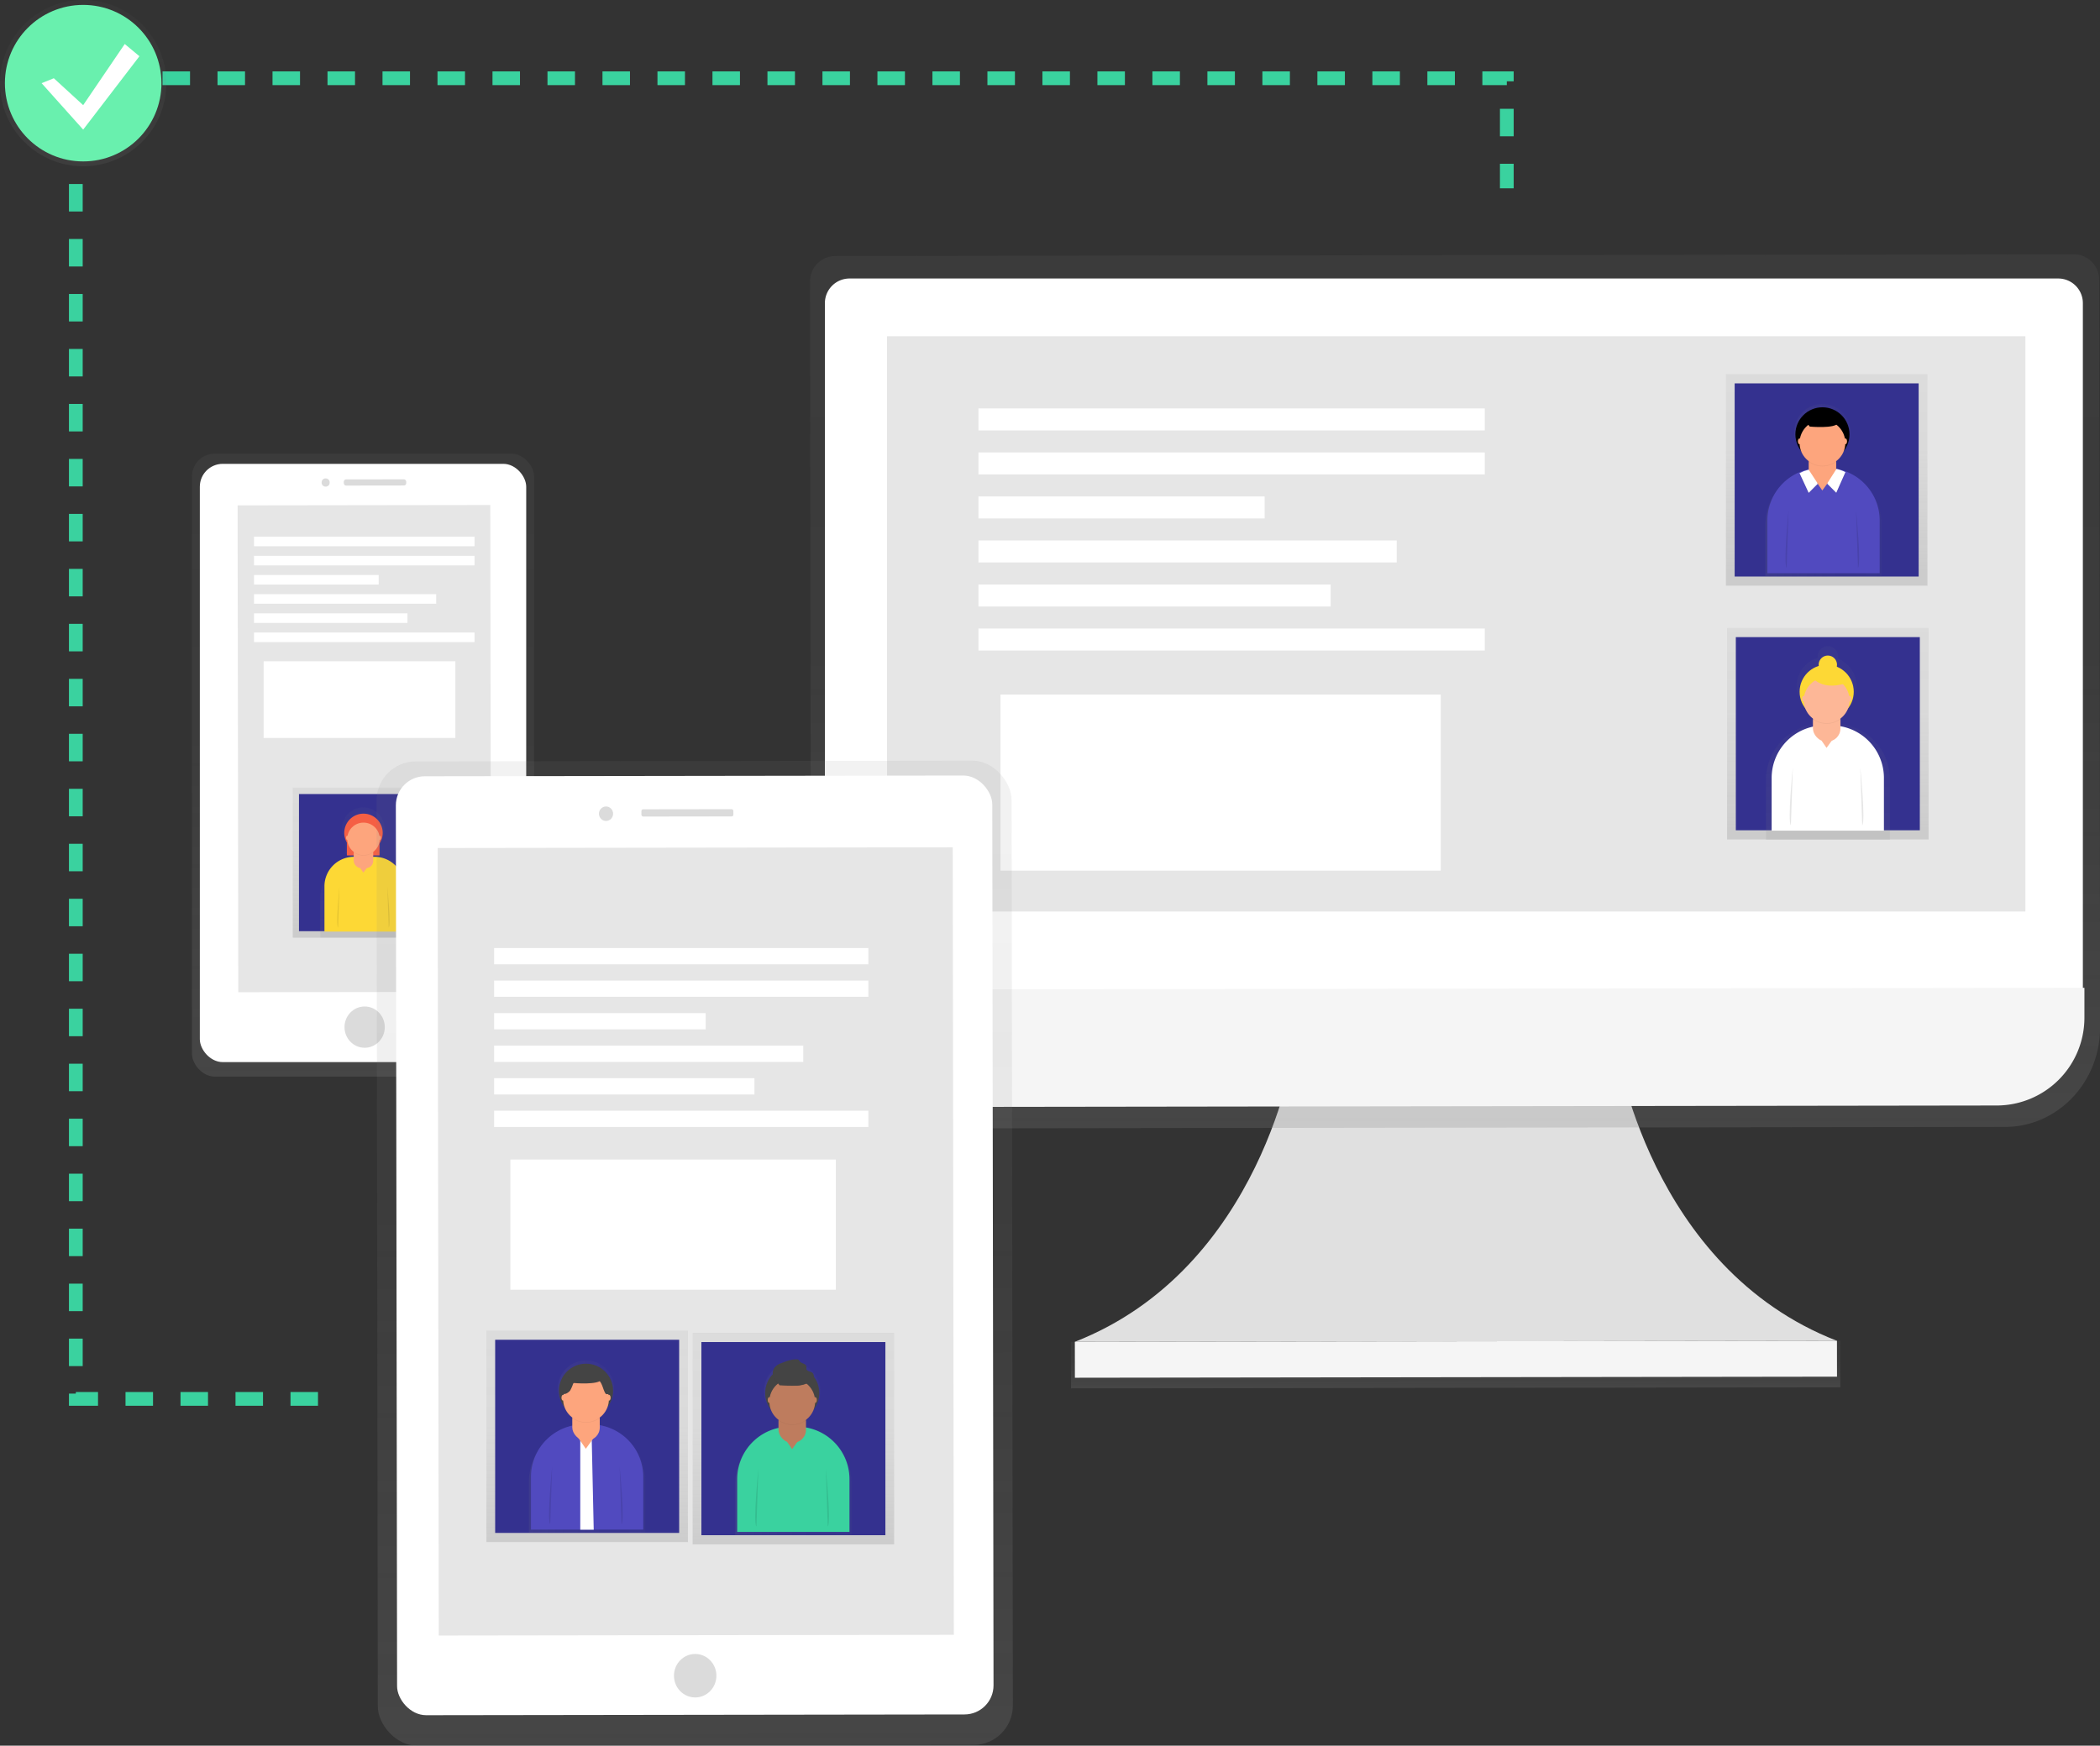 <svg data-name="Layer 1" xmlns="http://www.w3.org/2000/svg" xmlns:xlink="http://www.w3.org/1999/xlink" width="916.48" height="762" viewBox="0 0 916.48 762"><rect x="0" y="0" width="916.48" height="762" fill="#333333" stroke="none"/><defs><linearGradient id="a" x1="300.81" y1="541.67" x2="300.81" y2="274.21" gradientTransform="matrix(1 0 0 1.02 -.05 -12.24)" gradientUnits="userSpaceOnUse"><stop offset="0" stop-color="gray" stop-opacity=".25"/><stop offset=".54" stop-color="gray" stop-opacity=".12"/><stop offset="1" stop-color="gray" stop-opacity=".1"/></linearGradient><linearGradient id="b" x1="158.98" y1="409.32" x2="158.98" y2="343.76" xlink:href="#a"/><linearGradient id="c" x1="300.75" y1="478.32" x2="300.75" y2="421.45" xlink:href="#a"/><linearGradient id="d" x1="776.75" y1="675.12" x2="776.75" y2="654.79" gradientTransform="translate(.31 -.31)" xlink:href="#a"/><linearGradient id="e" x1="776.86" y1="561.94" x2="776.86" y2="194.31" gradientTransform="matrix(1 0 0 1.04 -.63 -19.87)" xlink:href="#a"/><linearGradient id="f" x1="797.19" y1="255.67" x2="797.19" y2="163.33" xlink:href="#a"/><linearGradient id="g" x1="912.19" y1="283.02" x2="963.04" y2="283.02" xlink:href="#a"/><linearGradient id="h" x1="797.7" y1="366.44" x2="797.7" y2="274.1" xlink:href="#a"/><linearGradient id="i" x1="939.46" y1="435.64" x2="939.46" y2="351.13" xlink:href="#a"/><linearGradient id="j" x1="36.3" y1="72.59" x2="36.3" y2="0" xlink:href="#a"/><linearGradient id="k" x1="444.71" y1="829.36" x2="444.71" y2="406.22" gradientTransform="matrix(1 0 0 1.02 .24 -11.29)" xlink:href="#a"/><linearGradient id="l" x1="445.2" y1="793.45" x2="445.2" y2="438.54" gradientTransform="matrix(1 0 0 1.02 .24 -11.29)" gradientUnits="userSpaceOnUse"><stop offset="0" stop-opacity=".09"/><stop offset=".55" stop-opacity=".07"/><stop offset="1" stop-opacity=".02"/></linearGradient><linearGradient id="m" x1="346.25" y1="674.14" x2="346.25" y2="581.8" xlink:href="#a"/><linearGradient id="n" x1="462.59" y1="701.49" x2="513.44" y2="701.49" xlink:href="#a"/><linearGradient id="o" x1="256.25" y1="673.14" x2="256.25" y2="580.8" xlink:href="#a"/><linearGradient id="p" x1="372.59" y1="700.49" x2="423.44" y2="700.49" xlink:href="#a"/></defs><rect x="226.09" y="266.58" width="149.32" height="271.94" rx="10" ry="10" transform="translate(-142.32 -68.58)" fill="url(#a)"/><rect x="229.53" y="271.05" width="142.44" height="261.15" rx="10" ry="10" transform="translate(-142.32 -68.58)" fill="#fff"/><path fill="#e6e6e6" d="M103.694 220.597l110.28-.154.297 212.52-110.28.154z"/><ellipse cx="300.9" cy="517.35" rx="8.79" ry="9.01" transform="rotate(-.08 -49188.039 102009.477)" fill="#dbdbdb"/><ellipse cx="283.88" cy="279.63" rx="1.76" ry="1.8" transform="rotate(-.08 -49209.36 101773.117)" fill="#dbdbdb"/><rect x="291.79" y="278.25" width="27.26" height="2.7" rx="1" ry="1" transform="rotate(-.08 -49187.874 101773.132)" fill="#dbdbdb"/><path fill="url(#b)" d="M127.76 343.76h62.44v65.56h-62.44z"/><path fill="#34318f" d="M130.48 346.61h57.01v59.86h-57.01z"/><path d="M305.06 442.74v-1.13h3v-5.79a9.27 9.27 0 10-15.75-.43v6.22h3.31v1.33a19.22 19.22 0 00-14.11 18.52v16.86H320v-16.86a19.21 19.21 0 00-14.94-18.72z" transform="translate(-141.76 -69)" fill="url(#c)" opacity=".5"/><path fill="#f55f44" d="M151.38 362h14.25v11.4h-14.25z"/><path d="M154.46 374h9a12.86 12.86 0 0112.86 12.86v19.78H141.6v-19.8A12.86 12.86 0 01154.46 374z" fill="#fdd835"/><rect x="154.37" y="368.3" width="8.51" height="10.64" rx="3.15" ry="3.15" fill="#fda57d"/><path fill="#fda57d" d="M157 378.62l1.59 2.32 1.67-2.32H157z"/><path d="M148.14 387s-1.69 16.82-.6 17.91m21.5-17.91s1.69 16.82.6 17.91" opacity=".1"/><path d="M158.63 373.47a7.06 7.06 0 004.2-1.38 4.26 4.26 0 00-4.2-3.59 4.26 4.26 0 00-4.2 3.59 7.06 7.06 0 004.2 1.38z" opacity=".05"/><circle cx="158.63" cy="363.55" r="8.39" fill="#f55f44"/><circle cx="158.63" cy="366.17" r="7.09" fill="#fda57d"/><ellipse cx="151.52" cy="365.71" rx=".5" ry=".9" fill="#fda57d"/><ellipse cx="165.75" cy="365.71" rx=".5" ry=".9" fill="#fda57d"/><path fill="#fff" d="M110.86 234.26h96.24v4.18h-96.24zm0 8.36h96.24v4.18h-96.24zm0 8.37h54.4v4.18h-54.4zm0 8.37h79.5v4.18h-79.5zm0 8.37h66.95v4.18h-66.95zm0 8.37h96.24v4.18h-96.24zm4.19 12.55h83.69v33.47h-83.69z"/><path d="M705.47 457.13s14 96.19 96.19 128.14l-166.3.23-166.3.23c82.06-32.18 95.85-128.41 95.85-128.41z" fill="#e0e0e0"/><path transform="rotate(-.08 -48722.61 102153.041)" fill="url(#d)" d="M609.17 654.5h335.74v20.32H609.17z"/><path fill="#f5f5f5" d="M469.083 585.716l332.6-.464.022 15.68-332.6.464z"/><path d="M1047 180l-540.9.75a11.1 11.1 0 00-10.83 11.36l.42 315.58v10.51c0 24 18.63 43.39 41.55 43.36l479.61-.66c22.91 0 41.46-19.49 41.43-43.47v-10.5l-.42-315.58A11.1 11.1 0 001047 180z" transform="translate(-141.76 -69)" fill="url(#e)"/><path d="M370.76 121.57h527.49A10.75 10.75 0 01909 132.32v300.32H360V132.32a10.75 10.75 0 0110.76-10.75z" fill="#fff"/><path d="M871.41 482.56l-472.36.65a38.32 38.32 0 01-38.37-38.27v-13l549-.76v13a38.32 38.32 0 01-38.27 38.38z" fill="#f5f5f5"/><path fill="#e6e6e6" d="M387.12 146.77h496.81v251.12H387.12z"/><path fill="url(#f)" d="M753.22 163.33h87.94v92.34h-87.94z"/><path fill="#34318f" d="M757.04 167.35h80.3v84.31h-80.3z"/><path d="M944.44 273.84l-1-.36-.06.09h-.06v-2.72a6.27 6.27 0 00-.08-1 10.41 10.41 0 003.57-4.71 12.27 12.27 0 10-19.43 0 10.41 10.41 0 003.57 4.71 6.27 6.27 0 00-.08 1v3a25.44 25.44 0 00-18.67 24.52v22.31H963v-22.34a25.44 25.44 0 00-18.56-24.5z" transform="translate(-141.76 -69)" fill="url(#g)" opacity=".5"/><path d="M794.3 204.29h3.1a22.93 22.93 0 0122.93 22.93v23h-49v-23a22.93 22.93 0 0122.97-22.93z" fill="#514abf"/><rect x="789.36" y="196.3" width="11.99" height="14.99" rx="5.62" ry="5.62" fill="#fda57d"/><path opacity=".05" d="M785.2 206.94l4.02 8.62 3.99-3.99-3.99-6.13-4.02 1.5z"/><path d="M785.34 206.52l4 8.62 4-4-4-6.12-1.84.56a4.61 4.61 0 00-.53.2z" fill="#fff"/><path opacity=".05" d="M805.52 206.52l-4.03 9.04-4-3.99 4.11-6.45 3.92 1.4z"/><path d="M805.38 206.1l-4 9-4-4 4.11-6.45.75.22a20 20 0 012.39.85z" fill="#fff"/><path fill="#fda57d" d="M793.05 210.83l2.24 3.26 2.36-3.26h-4.6z"/><path d="M780.57 222.64s-2.38 23.69-.84 25.23m30.28-25.23s2.38 23.69.84 25.23" opacity=".1"/><path d="M795.35 203.57a10 10 0 005.92-1.94 6 6 0 00-5.92-5.05 6 6 0 00-5.92 5.05 10 10 0 005.92 1.94z" opacity=".05"/><circle cx="795.35" cy="189.6" r="11.81"/><circle cx="795.35" cy="193.3" r="9.99" fill="#fda57d"/><path d="M787.3 183.4l2.52 3.08s11.07 1 12.33-1.54-7.29-4.35-7.29-4.35z" opacity=".05"/><path d="M787.3 183.12l2.52 3.08s11.07 1 12.33-1.54-7.29-4.35-7.29-4.35z"/><ellipse cx="785.34" cy="192.65" rx=".7" ry="1.26" fill="#fda57d"/><ellipse cx="805.38" cy="192.65" rx=".7" ry="1.26" fill="#fda57d"/><path fill="url(#h)" d="M753.73 274.1h87.94v92.34h-87.94z"/><path fill="#34318f" d="M757.55 278.11h80.3v84.31h-80.3z"/><path d="M945.53 385.1v-3.56a11.07 11.07 0 003.74-5 13.05 13.05 0 00-5.45-20.07 4.44 4.44 0 10-8.73-.37 13.05 13.05 0 00-6.49 20.45 11.07 11.07 0 003.74 5v3.74a24.48 24.48 0 00-19.87 24v26.31h54.1v-26.27a24.48 24.48 0 00-21.04-24.23z" transform="translate(-141.76 -69)" fill="url(#i)" opacity=".5"/><path d="M796.15 316.66h3.1a22.93 22.93 0 0122.93 22.93v23h-49v-23a22.93 22.93 0 0122.93-22.93z" fill="#fff"/><rect x="791.2" y="308.67" width="11.99" height="14.99" rx="5.62" ry="5.62" fill="#fdb797"/><path fill="#fdb797" d="M794.9 323.2l2.24 3.26 2.35-3.26h-4.59z"/><path d="M782.42 335s-2.38 23.69-.84 25.23M811.86 335s2.38 23.69.84 25.23" opacity=".1"/><path d="M797.24 315.94a10 10 0 005.92-1.94 6 6 0 00-5.92-5.05 6 6 0 00-6 5.05 10 10 0 006 1.94z" opacity=".05"/><circle cx="797.2" cy="301.97" r="11.81" fill="#fdd835"/><circle cx="797.2" cy="305.67" r="9.99" fill="#fdb797"/><ellipse cx="787.18" cy="305.02" rx=".7" ry="1.26" fill="#fdb797"/><ellipse cx="807.23" cy="305.02" rx=".7" ry="1.26" fill="#fdb797"/><circle cx="797.7" cy="290.16" r="4.01" fill="#fdd835"/><path d="M789.67 294.17s4 8 16.06 4l-4-4z" fill="#fdd835"/><path fill="#fff" d="M427.01 178.28h220.98v9.61H427.01zm0 19.21h220.98v9.61H427.01zm0 19.22h124.9v9.61h-124.9zm0 19.21h182.55v9.61H427.01zm0 19.22h153.72v9.61H427.01zm0 19.21h220.98v9.61H427.01zm9.61 28.83h192.15v76.86H436.62z"/><path fill="none" stroke="#3ad29f" stroke-miterlimit="10" stroke-width="6" stroke-dasharray="12" d="M138.78 610.63H33.09V34.16H657.6V82.2"/><circle cx="36.3" cy="36.3" r="36.3" fill="url(#j)" opacity=".5"/><circle cx="36.3" cy="36.3" r="34.16" fill="#69f0ae"/><path fill="#fff" d="M23.49 34.16L36.3 45.9l18.14-26.69 6.41 5.34L36.3 56.58 18.15 36.3l5.34-2.14z"/><rect x="306.35" y="401.2" width="277.16" height="429.64" rx="17.17" ry="17.17" transform="rotate(-.08 -49044.865 102102.682)" fill="url(#k)"/><path transform="rotate(-.08 -49044.865 102102.682)" fill="url(#l)" d="M325.75 434.02H565.1v360.35H325.75z"/><rect x="314.78" y="407.7" width="260.3" height="409.85" rx="12.68" ry="12.68" transform="rotate(-.08 -49052.027 102102.677)" fill="#fff"/><path fill="#e6e6e6" d="M191.003 370.165l224.79-.314.48 343.76-224.79.313z"/><ellipse cx="446.25" cy="799.84" rx="9.26" ry="9.49" transform="translate(-142.86 -68.38)" fill="#dbdbdb"/><ellipse cx="406.24" cy="424.2" rx="3.09" ry="3.16" transform="rotate(-.08 -49087.706 101916.441)" fill="#dbdbdb"/><rect x="421.68" y="422.25" width="40.14" height="3.16" rx=".76" ry=".76" transform="rotate(-.08 -49051.897 101916.466)" fill="#dbdbdb"/><path fill="url(#m)" d="M302.28 581.8h87.94v92.34h-87.94z"/><path fill="#34318f" d="M306.1 585.82h80.3v84.31h-80.3z"/><path d="M494.84 692.32l-1-.36-.06.09h-.06v-2.72a6.27 6.27 0 00-.08-1 10.41 10.41 0 003.57-4.71 12.27 12.27 0 10-19.43 0 10.41 10.41 0 003.57 4.71 6.27 6.27 0 00-.08 1v3a25.44 25.44 0 00-18.67 24.52v22.31h50.85v-22.35a25.44 25.44 0 00-18.61-24.49z" transform="translate(-141.76 -69)" fill="url(#n)" opacity=".5"/><path d="M344.7 622.76h3.1a22.93 22.93 0 0122.93 22.93v23h-49v-23a22.93 22.93 0 0122.97-22.93z" fill="#3ad29f"/><rect x="339.76" y="614.77" width="11.99" height="14.99" rx="5.62" ry="5.62" fill="#be7c5e"/><path fill="#be7c5e" d="M343.45 629.3l2.24 3.26 2.36-3.26h-4.6z"/><path d="M330.97 641.11s-2.38 23.69-.84 25.23m30.28-25.23s2.38 23.69.84 25.23" opacity=".1"/><path d="M345.75 622a10 10 0 005.92-1.94 6 6 0 00-5.92-5.05 6 6 0 00-5.92 5.05 10 10 0 005.92 1.94z" opacity=".05"/><circle cx="345.75" cy="608.07" r="11.81" fill="#444"/><circle cx="345.75" cy="611.77" r="9.99" fill="#be7c5e"/><path d="M337.7 601.87l2.52 3.08s11.07 1 12.33-1.54-7.29-4.35-7.29-4.35z" opacity=".05"/><path d="M337.7 601.59l2.52 3.08s11.07 1 12.33-1.54-7.29-4.35-7.29-4.35z" fill="#444"/><ellipse cx="335.74" cy="611.12" rx=".7" ry="1.26" fill="#be7c5e"/><ellipse cx="355.78" cy="611.12" rx=".7" ry="1.26" fill="#be7c5e"/><path d="M337.94 597.09a6 6 0 013.08-2.07c2.21-.88 4.51-1.78 6.88-1.62a1.16 1.16 0 01.65.19 2.24 2.24 0 01.39.57c.72 1.07 2.74 1 3 2.26.07.41-.1.85 0 1.25.26 1 1.67.9 2.5 1.47a2.28 2.28 0 01.2 3.18 6 6 0 01-3.06 1.74 11.8 11.8 0 01-6.45.57c-3.03-.79-10.12-2.75-7.19-7.54z" fill="#444"/><path fill="url(#o)" d="M212.28 580.8h87.94v92.34h-87.94z"/><path fill="#34318f" d="M216.1 584.82h80.3v84.31h-80.3z"/><path d="M404.84 691.32l-1-.36-.06.09h-.06v-2.72a6.27 6.27 0 00-.08-1 10.41 10.41 0 003.57-4.71 12.27 12.27 0 10-19.43 0 10.41 10.41 0 003.57 4.71 6.27 6.27 0 00-.08 1v3a25.44 25.44 0 00-18.67 24.52v22.31h50.85v-22.35a25.44 25.44 0 00-18.61-24.49z" transform="translate(-141.76 -69)" fill="url(#p)" opacity=".5"/><path d="M254.7 621.76h3.1a22.93 22.93 0 0122.93 22.93v23h-49v-23a22.93 22.93 0 0122.97-22.93z" fill="#514abf"/><rect x="249.76" y="613.77" width="11.99" height="14.99" rx="5.62" ry="5.62" fill="#fda57d"/><path d="M240.97 640.11s-2.38 23.69-.84 25.23m30.28-25.23s2.38 23.69.84 25.23" opacity=".1"/><path d="M255.75 621a10 10 0 005.92-1.94 6 6 0 00-5.92-5.05 6 6 0 00-5.92 5.05 10 10 0 005.92 1.94z" opacity=".05"/><circle cx="255.75" cy="607.07" r="11.81" fill="#444"/><circle cx="255.75" cy="610.77" r="9.99" fill="#fda57d"/><path d="M247.7 600.87l2.52 3.08s11.07 1 12.33-1.54-7.29-4.35-7.29-4.35z" opacity=".05"/><path d="M247.7 600.59l2.52 3.08s11.07 1 12.33-1.54-7.29-4.35-7.29-4.35z" fill="#444"/><ellipse cx="245.74" cy="610.12" rx=".7" ry="1.26" fill="#fda57d"/><ellipse cx="265.78" cy="610.12" rx=".7" ry="1.26" fill="#fda57d"/><path fill="#fff" d="M215.64 413.83h163.33v7.1H215.64zm0 14.2h163.33v7.1H215.64zm0 14.2h92.32v7.1h-92.32zm0 14.21h134.93v7.1H215.64zm0 14.2h113.62v7.1H215.64zm0 14.2h163.33v7.1H215.64zm7.1 21.31h142.03v56.81H222.74z"/><path d="M248.81 607a16.26 16.26 0 001.25-2.8 6.87 6.87 0 0112.23-.48c.82 1.47 1.09 3.21 2 4.63a1.17 1.17 0 001.69-.31 2.22 2.22 0 00.11-1.9c-.21-.62-.56-1.19-.79-1.8a14.26 14.26 0 00-1-2.88 5.94 5.94 0 00-2-1.67c-2.21-1.36-4.77-2.77-7.27-2a9.37 9.37 0 00-2.37 1.21l-3.18 2a10 10 0 00-2.7 2.21c-.69.9-2 3.59-1.39 4.75.72 1.32 2.79-.13 3.42-.96z" fill="#444"/><path fill="#fff" d="M253.24 628v39.73h5.87l-.87-39.73h-5z"/><path fill="#fda57d" d="M252.26 627.46l3.4 4.95 3.58-4.95h-6.98z"/></svg>